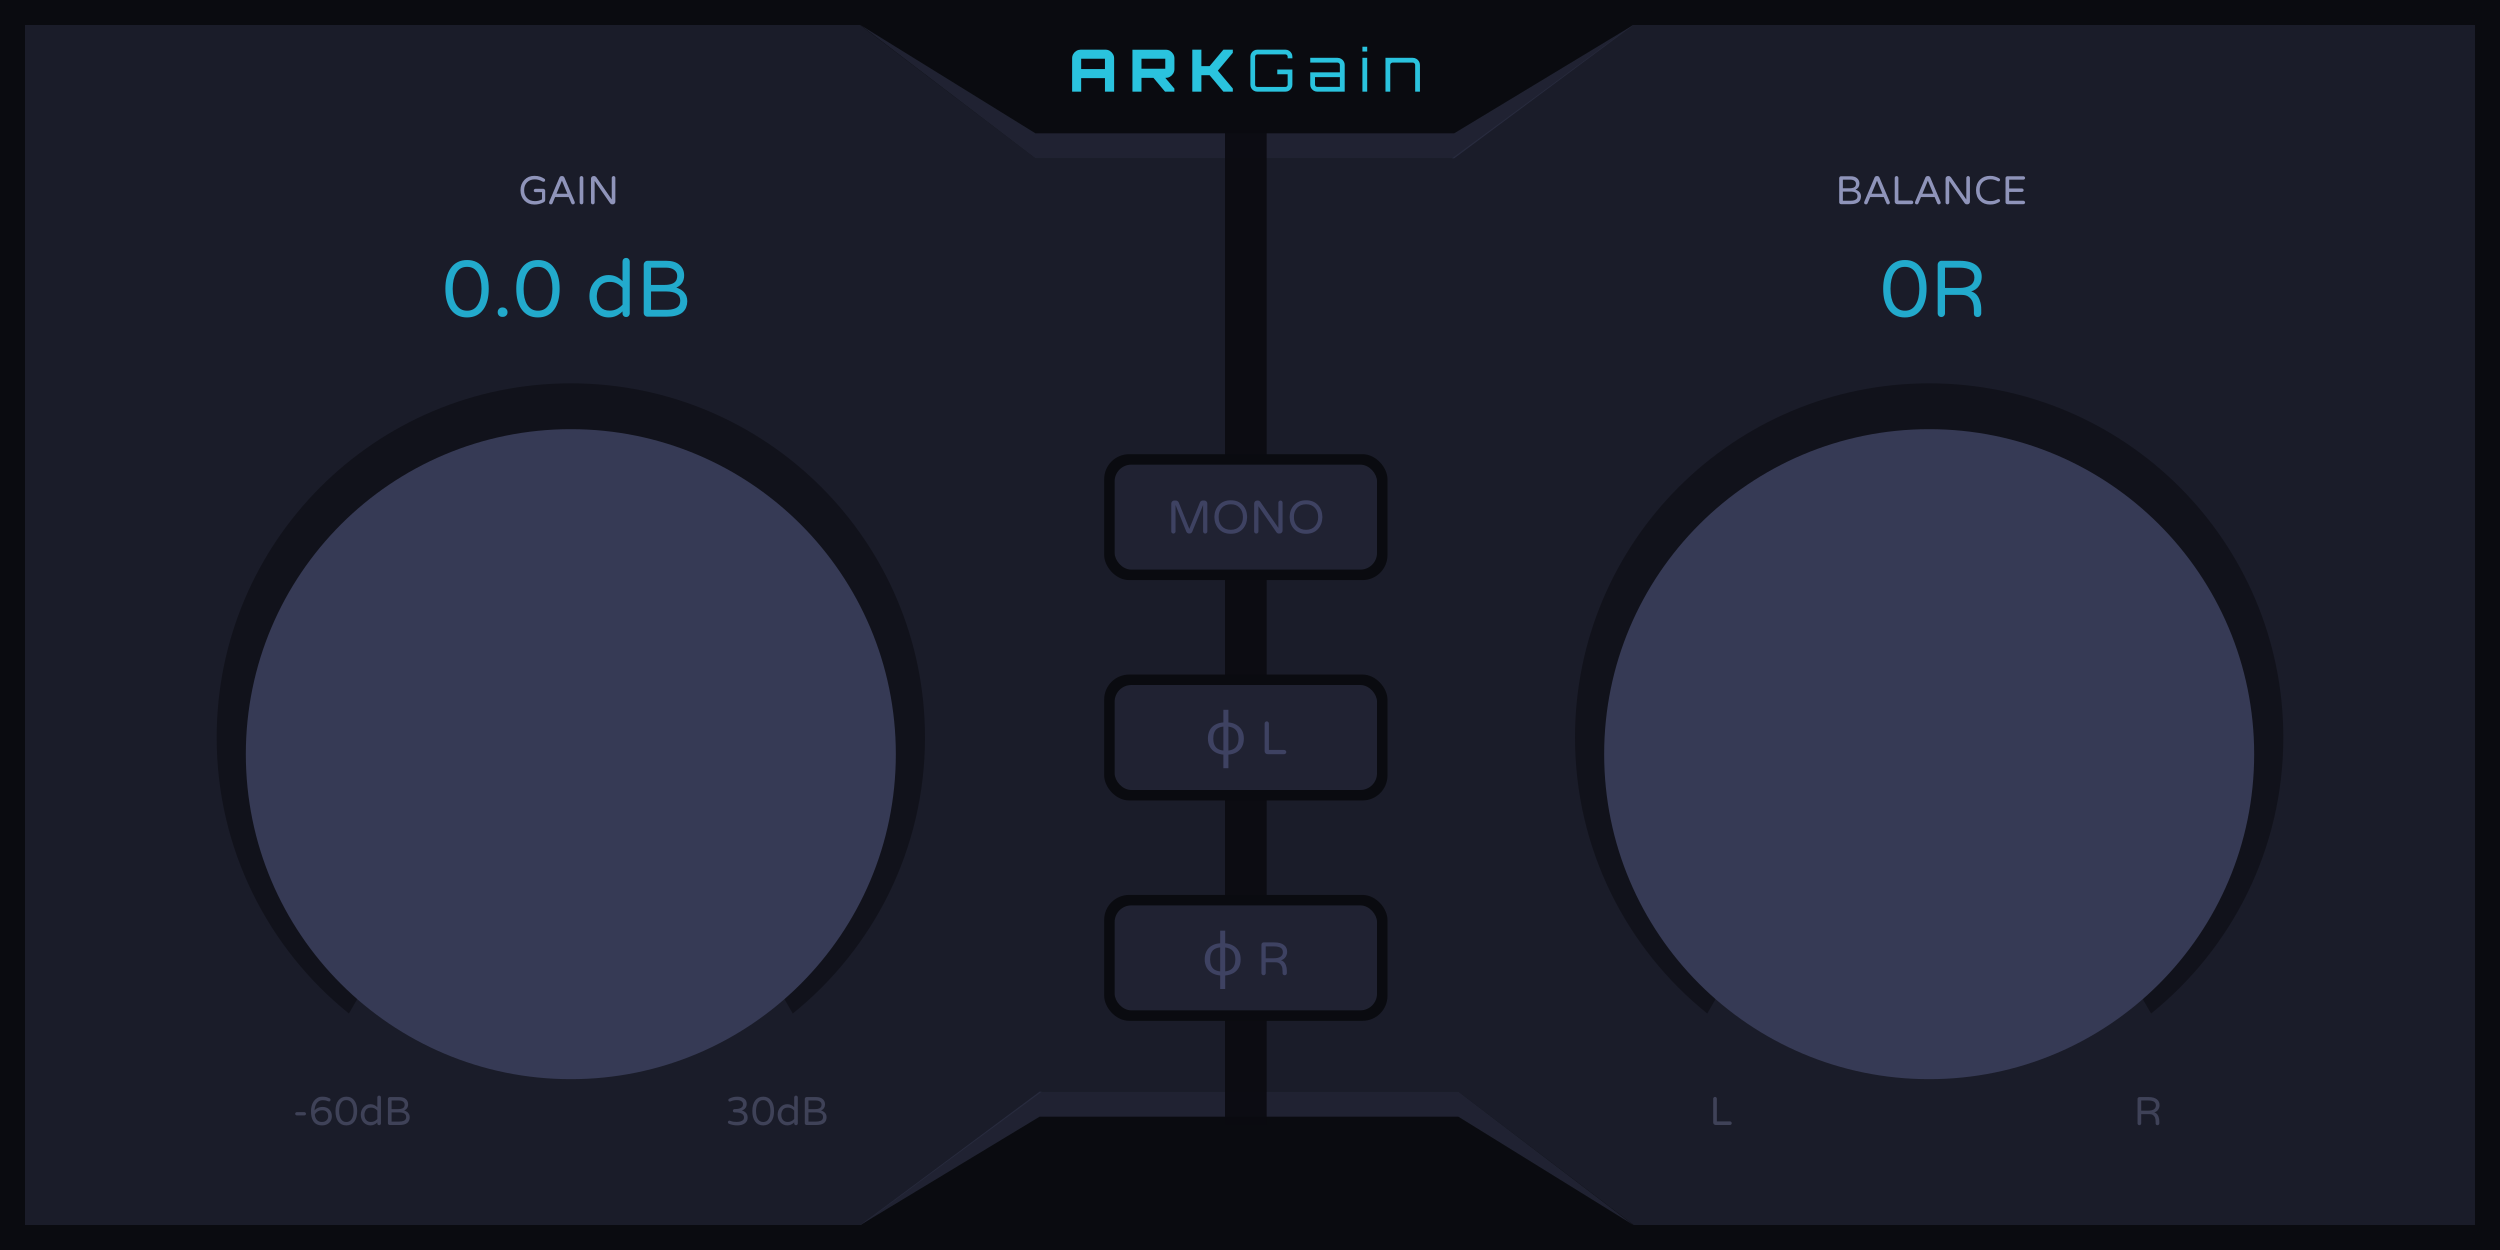 <svg width="600" height="300" viewBox="0 0 600 300" fill="none" xmlns="http://www.w3.org/2000/svg">
<g clip-path="url(#clip0_1_3)">
<rect width="600" height="300" fill="white"/>
<rect x="3" y="3" width="594" height="294" fill="#1A1C29" stroke="#0A0B10" stroke-width="6"/>
<path d="M190.26 243.249C209.615 227.669 222 203.781 222 177C222 130.056 183.944 92 137 92C90.056 92 52 130.056 52 177C52 203.781 64.385 227.669 83.74 243.249L137 151L190.26 243.249Z" fill="#11121B"/>
<g filter="url(#filter0_i_1_3)">
<circle cx="137" cy="177" r="78" fill="#363A55"/>
</g>
<path d="M516.26 243.249C535.615 227.669 548 203.781 548 177C548 130.056 509.944 92 463 92C416.056 92 378 130.056 378 177C378 203.781 390.385 227.669 409.74 243.249L463 151L516.26 243.249Z" fill="#11121B"/>
<g filter="url(#filter1_i_1_3)">
<circle cx="463" cy="177" r="78" fill="#363A55"/>
</g>
<path d="M128.396 48.273C128.998 48.273 129.561 48.133 130.084 47.852V46.117H128.49C128.381 46.117 128.287 46.078 128.209 46C128.139 45.922 128.104 45.828 128.104 45.719C128.104 45.609 128.143 45.516 128.221 45.438C128.299 45.359 128.389 45.32 128.49 45.32H130.389C130.514 45.32 130.619 45.367 130.705 45.461C130.799 45.547 130.846 45.656 130.846 45.789V47.957C130.846 48.098 130.811 48.223 130.74 48.332C130.678 48.434 130.592 48.508 130.482 48.555C129.764 48.914 129.033 49.094 128.291 49.094C127.283 49.094 126.471 48.773 125.854 48.133C125.236 47.492 124.924 46.668 124.916 45.66C124.916 44.645 125.24 43.805 125.889 43.141C126.506 42.516 127.295 42.203 128.256 42.203C128.803 42.203 129.264 42.27 129.639 42.402C130.014 42.535 130.35 42.699 130.646 42.895C130.771 42.965 130.834 43.066 130.834 43.199C130.834 43.332 130.799 43.438 130.729 43.516C130.666 43.594 130.584 43.633 130.482 43.633C130.381 43.633 130.299 43.617 130.236 43.586C129.619 43.227 128.99 43.047 128.35 43.047C127.607 43.047 126.998 43.273 126.521 43.727C126.029 44.203 125.787 44.848 125.795 45.66C125.795 46.418 126.021 47.039 126.475 47.523C126.951 48.023 127.592 48.273 128.396 48.273ZM137.912 48.426C137.943 48.504 137.959 48.586 137.959 48.672C137.959 48.75 137.92 48.832 137.842 48.918C137.771 49.004 137.65 49.047 137.479 49.047C137.314 49.047 137.193 48.957 137.115 48.777L136.494 47.289H133.225L132.615 48.777C132.537 48.957 132.412 49.047 132.24 49.047C132.076 49.047 131.955 49.004 131.877 48.918C131.807 48.832 131.771 48.75 131.771 48.672C131.771 48.586 131.787 48.504 131.818 48.426L134.256 42.648C134.365 42.383 134.553 42.25 134.818 42.25H134.912C135.17 42.25 135.357 42.383 135.475 42.648L137.912 48.426ZM136.166 46.492L134.865 43.363L133.564 46.492H136.166ZM139.553 42.25C139.67 42.25 139.771 42.293 139.857 42.379C139.951 42.465 139.998 42.57 139.998 42.695V48.613C139.998 48.73 139.955 48.832 139.869 48.918C139.783 49.004 139.678 49.047 139.553 49.047C139.436 49.047 139.334 49.004 139.248 48.918C139.162 48.832 139.119 48.73 139.119 48.613V42.695C139.119 42.578 139.162 42.477 139.248 42.391C139.334 42.297 139.436 42.25 139.553 42.25ZM147.252 42.25C147.369 42.25 147.471 42.293 147.557 42.379C147.643 42.465 147.686 42.57 147.686 42.695V48.426C147.686 48.598 147.623 48.746 147.498 48.871C147.373 48.988 147.225 49.047 147.053 49.047H146.936C146.725 49.047 146.557 48.961 146.432 48.789L142.717 43.422V48.613C142.717 48.73 142.674 48.832 142.588 48.918C142.502 49.004 142.396 49.047 142.271 49.047C142.154 49.047 142.053 49.004 141.967 48.918C141.881 48.832 141.838 48.73 141.838 48.613V42.883C141.838 42.711 141.896 42.562 142.014 42.438C142.139 42.312 142.291 42.25 142.471 42.25H142.588C142.791 42.25 142.971 42.348 143.127 42.543L146.818 47.875V42.695C146.818 42.578 146.861 42.477 146.947 42.391C147.033 42.297 147.135 42.25 147.252 42.25Z" fill="#8F94BA"/>
<path d="M73.039 266.918C73.148 266.918 73.242 266.957 73.32 267.035C73.398 267.113 73.438 267.203 73.438 267.305C73.438 267.414 73.398 267.508 73.32 267.586C73.242 267.656 73.148 267.691 73.039 267.691H71.234C71.125 267.691 71.031 267.656 70.953 267.586C70.883 267.516 70.848 267.422 70.848 267.305C70.848 267.195 70.883 267.105 70.953 267.035C71.023 266.957 71.117 266.918 71.234 266.918H73.039ZM76.754 265.734C76.957 265.688 77.207 265.664 77.504 265.664C77.801 265.664 78.082 265.719 78.348 265.828C78.613 265.93 78.84 266.078 79.027 266.273C79.441 266.695 79.648 267.242 79.648 267.914C79.648 268.531 79.438 269.047 79.016 269.461C78.578 269.883 78 270.094 77.281 270.094C76.547 270.094 75.969 269.898 75.547 269.508C75.039 269.023 74.746 268.309 74.668 267.363C74.652 267.105 74.644 266.832 74.644 266.543C74.644 266.246 74.691 265.895 74.785 265.488C74.879 265.074 75.031 264.703 75.242 264.375C75.461 264.039 75.746 263.762 76.098 263.543C76.457 263.316 76.871 263.203 77.34 263.203C77.809 263.203 78.176 263.246 78.441 263.332C78.707 263.418 78.938 263.512 79.133 263.613C79.273 263.691 79.34 263.797 79.332 263.93C79.332 264.055 79.297 264.156 79.227 264.234C79.156 264.312 79.074 264.352 78.981 264.352C78.887 264.352 78.793 264.328 78.699 264.281C78.356 264.125 77.965 264.047 77.527 264.047C77.09 264.047 76.742 264.137 76.484 264.316C76.234 264.488 76.035 264.699 75.887 264.949C75.652 265.371 75.519 265.891 75.488 266.508C75.769 266.133 76.191 265.875 76.754 265.734ZM76.519 269.133C76.731 269.227 76.969 269.273 77.234 269.273C77.5 269.273 77.723 269.238 77.902 269.168C78.09 269.098 78.246 268.996 78.371 268.863C78.637 268.598 78.769 268.266 78.769 267.867C78.777 267.461 78.66 267.125 78.418 266.859C78.184 266.594 77.824 266.461 77.34 266.461C76.84 266.461 76.426 266.586 76.098 266.836C75.863 267.008 75.676 267.234 75.535 267.516C75.644 268.344 75.973 268.883 76.519 269.133ZM83.129 263.203C83.559 263.203 83.934 263.285 84.254 263.449C84.582 263.613 84.852 263.852 85.062 264.164C85.5 264.766 85.719 265.594 85.719 266.648C85.719 267.711 85.5 268.543 85.062 269.145C84.602 269.777 83.953 270.094 83.117 270.094C82.281 270.094 81.633 269.777 81.172 269.145C80.734 268.543 80.516 267.711 80.516 266.648C80.516 265.594 80.734 264.766 81.172 264.164C81.633 263.523 82.285 263.203 83.129 263.203ZM83.129 269.285C83.691 269.285 84.117 269.047 84.406 268.57C84.703 268.102 84.852 267.461 84.852 266.648C84.852 265.836 84.703 265.195 84.406 264.727C84.109 264.25 83.676 264.016 83.106 264.023C82.543 264.023 82.117 264.262 81.828 264.738C81.539 265.207 81.394 265.844 81.394 266.648C81.394 267.469 81.539 268.109 81.828 268.57C82.133 269.047 82.566 269.285 83.129 269.285ZM90.559 269.367C90.082 269.852 89.535 270.094 88.918 270.094C88.309 270.094 87.777 269.879 87.324 269.449C86.84 268.965 86.594 268.332 86.586 267.551C86.586 266.785 86.832 266.156 87.324 265.664C87.769 265.219 88.301 265 88.918 265.008C89.535 265.008 90.082 265.25 90.559 265.734V263.379C90.559 263.254 90.598 263.152 90.676 263.074C90.762 262.988 90.867 262.945 90.992 262.945C91.117 262.945 91.219 262.988 91.297 263.074C91.383 263.152 91.426 263.254 91.426 263.379V269.613C91.426 269.73 91.383 269.832 91.297 269.918C91.219 270.004 91.117 270.047 90.992 270.047C90.867 270.047 90.762 270.004 90.676 269.918C90.598 269.832 90.559 269.73 90.559 269.613V269.367ZM90.559 266.543C90.121 266.059 89.613 265.82 89.035 265.828C88.301 265.828 87.82 266.152 87.594 266.801C87.516 267.02 87.473 267.27 87.465 267.551C87.465 268.098 87.613 268.531 87.91 268.852C88.184 269.141 88.559 269.281 89.035 269.273C89.613 269.273 90.121 269.035 90.559 268.559V266.543ZM97.953 265.043C97.953 265.738 97.641 266.227 97.016 266.508C97.625 266.711 98.027 267.051 98.223 267.527C98.293 267.707 98.328 267.922 98.328 268.172C98.328 268.414 98.281 268.652 98.188 268.887C98.102 269.113 97.961 269.312 97.766 269.484C97.352 269.828 96.715 270 95.856 270H93.535C93.418 270 93.316 269.957 93.231 269.871C93.144 269.785 93.102 269.684 93.102 269.566V263.742C93.102 263.625 93.144 263.523 93.231 263.438C93.316 263.344 93.418 263.297 93.535 263.297H95.809C96.512 263.297 97.043 263.461 97.402 263.789C97.769 264.109 97.953 264.527 97.953 265.043ZM97.121 265.102C97.121 264.805 97 264.566 96.758 264.387C96.523 264.207 96.184 264.117 95.738 264.117H93.981V266.191H95.574C96.402 266.191 96.894 265.973 97.051 265.535C97.098 265.402 97.121 265.258 97.121 265.102ZM95.773 269.18C96.68 269.18 97.223 268.961 97.402 268.523C97.457 268.383 97.484 268.234 97.484 268.078C97.484 267.695 97.34 267.418 97.051 267.246C96.762 267.066 96.34 266.977 95.785 266.977H93.981V269.18H95.773Z" fill="#3F4258"/>
<path d="M179.205 264.926C179.205 265.699 178.818 266.234 178.045 266.531C178.654 266.68 179.072 267 179.299 267.492C179.393 267.695 179.439 267.949 179.439 268.254C179.439 268.559 179.373 268.824 179.24 269.051C179.115 269.277 178.939 269.469 178.713 269.625C178.26 269.938 177.674 270.094 176.955 270.094C176.252 270.094 175.584 269.965 174.951 269.707C174.779 269.629 174.693 269.508 174.693 269.344C174.693 269.242 174.729 269.152 174.799 269.074C174.869 268.988 174.947 268.945 175.033 268.945C175.127 268.945 175.236 268.973 175.361 269.027C175.752 269.191 176.229 269.27 176.791 269.262C177.588 269.262 178.131 269.078 178.42 268.711C178.521 268.57 178.568 268.398 178.561 268.195C178.561 267.391 177.857 266.984 176.451 266.977H176.287C176.178 266.977 176.084 266.938 176.006 266.859C175.928 266.781 175.889 266.688 175.889 266.578C175.889 266.469 175.928 266.375 176.006 266.297C176.084 266.219 176.178 266.18 176.287 266.18H176.357C177.678 266.18 178.334 265.793 178.326 265.02C178.326 264.723 178.201 264.484 177.951 264.305C177.709 264.117 177.33 264.023 176.814 264.023C176.291 264.023 175.795 264.129 175.326 264.34C175.279 264.363 175.213 264.375 175.127 264.375C175.041 264.375 174.963 264.344 174.893 264.281C174.83 264.211 174.799 264.113 174.799 263.988C174.799 263.855 174.861 263.758 174.986 263.695C175.588 263.367 176.24 263.203 176.943 263.203C177.646 263.203 178.197 263.355 178.596 263.66C179.002 263.957 179.205 264.379 179.205 264.926ZM183.178 263.203C183.607 263.203 183.982 263.285 184.303 263.449C184.631 263.613 184.9 263.852 185.111 264.164C185.549 264.766 185.768 265.594 185.768 266.648C185.768 267.711 185.549 268.543 185.111 269.145C184.65 269.777 184.002 270.094 183.166 270.094C182.33 270.094 181.682 269.777 181.221 269.145C180.783 268.543 180.564 267.711 180.564 266.648C180.564 265.594 180.783 264.766 181.221 264.164C181.682 263.523 182.334 263.203 183.178 263.203ZM183.178 269.285C183.74 269.285 184.166 269.047 184.455 268.57C184.752 268.102 184.9 267.461 184.9 266.648C184.9 265.836 184.752 265.195 184.455 264.727C184.158 264.25 183.725 264.016 183.154 264.023C182.592 264.023 182.166 264.262 181.877 264.738C181.588 265.207 181.443 265.844 181.443 266.648C181.443 267.469 181.588 268.109 181.877 268.57C182.182 269.047 182.615 269.285 183.178 269.285ZM190.607 269.367C190.131 269.852 189.584 270.094 188.967 270.094C188.357 270.094 187.826 269.879 187.373 269.449C186.889 268.965 186.643 268.332 186.635 267.551C186.635 266.785 186.881 266.156 187.373 265.664C187.818 265.219 188.35 265 188.967 265.008C189.584 265.008 190.131 265.25 190.607 265.734V263.379C190.607 263.254 190.646 263.152 190.725 263.074C190.811 262.988 190.916 262.945 191.041 262.945C191.166 262.945 191.268 262.988 191.346 263.074C191.432 263.152 191.475 263.254 191.475 263.379V269.613C191.475 269.73 191.432 269.832 191.346 269.918C191.268 270.004 191.166 270.047 191.041 270.047C190.916 270.047 190.811 270.004 190.725 269.918C190.646 269.832 190.607 269.73 190.607 269.613V269.367ZM190.607 266.543C190.17 266.059 189.662 265.82 189.084 265.828C188.35 265.828 187.869 266.152 187.643 266.801C187.564 267.02 187.521 267.27 187.514 267.551C187.514 268.098 187.662 268.531 187.959 268.852C188.232 269.141 188.607 269.281 189.084 269.273C189.662 269.273 190.17 269.035 190.607 268.559V266.543ZM198.002 265.043C198.002 265.738 197.689 266.227 197.064 266.508C197.674 266.711 198.076 267.051 198.271 267.527C198.342 267.707 198.377 267.922 198.377 268.172C198.377 268.414 198.33 268.652 198.236 268.887C198.15 269.113 198.01 269.312 197.814 269.484C197.4 269.828 196.764 270 195.904 270H193.584C193.467 270 193.365 269.957 193.279 269.871C193.193 269.785 193.15 269.684 193.15 269.566V263.742C193.15 263.625 193.193 263.523 193.279 263.438C193.365 263.344 193.467 263.297 193.584 263.297H195.857C196.561 263.297 197.092 263.461 197.451 263.789C197.818 264.109 198.002 264.527 198.002 265.043ZM197.17 265.102C197.17 264.805 197.049 264.566 196.807 264.387C196.572 264.207 196.232 264.117 195.787 264.117H194.029V266.191H195.623C196.451 266.191 196.943 265.973 197.1 265.535C197.146 265.402 197.17 265.258 197.17 265.102ZM195.822 269.18C196.729 269.18 197.271 268.961 197.451 268.523C197.506 268.383 197.533 268.234 197.533 268.078C197.533 267.695 197.389 267.418 197.1 267.246C196.811 267.066 196.389 266.977 195.834 266.977H194.029V269.18H195.822Z" fill="#3F4258"/>
<path d="M415.186 269.133C415.311 269.133 415.412 269.176 415.49 269.262C415.576 269.34 415.619 269.441 415.619 269.566C415.619 269.684 415.576 269.785 415.49 269.871C415.412 269.957 415.311 270 415.186 270H411.775C411.604 270 411.459 269.941 411.342 269.824C411.225 269.707 411.166 269.562 411.166 269.391V263.695C411.166 263.578 411.209 263.477 411.295 263.391C411.381 263.297 411.482 263.25 411.6 263.25C411.717 263.25 411.818 263.293 411.904 263.379C411.998 263.465 412.045 263.57 412.045 263.695V269.133H415.186Z" fill="#3F4258"/>
<path d="M518.236 269.613C518.236 269.73 518.193 269.832 518.107 269.918C518.029 270.004 517.924 270.047 517.791 270.047C517.666 270.047 517.561 270.008 517.475 269.93C517.396 269.852 517.357 269.746 517.357 269.613V269.32C517.357 268.805 517.299 268.426 517.182 268.184C517.072 267.941 516.916 267.75 516.713 267.609C516.518 267.461 516.236 267.387 515.869 267.387H513.889V269.613C513.889 269.73 513.846 269.832 513.76 269.918C513.674 270.004 513.568 270.047 513.443 270.047C513.326 270.047 513.225 270.004 513.139 269.918C513.053 269.832 513.01 269.73 513.01 269.613V263.742C513.01 263.625 513.053 263.523 513.139 263.438C513.225 263.344 513.326 263.297 513.443 263.297H515.682C516.557 263.297 517.221 263.484 517.674 263.859C518.096 264.211 518.303 264.672 518.295 265.242C518.295 265.609 518.189 265.957 517.979 266.285C517.775 266.605 517.459 266.836 517.029 266.977C517.49 267.094 517.826 267.43 518.037 267.984C518.178 268.344 518.244 268.742 518.236 269.18V269.613ZM515.623 266.555C516.162 266.555 516.596 266.453 516.924 266.25C517.252 266.039 517.416 265.727 517.416 265.312C517.416 264.93 517.287 264.641 517.029 264.445C516.725 264.227 516.24 264.117 515.576 264.117H513.889V266.555H515.623Z" fill="#3F4258"/>
<path d="M112.117 62.406C112.977 62.406 113.727 62.57 114.367 62.898C115.023 63.227 115.562 63.703 115.984 64.328C116.859 65.531 117.297 67.188 117.297 69.297C117.297 71.422 116.859 73.086 115.984 74.289C115.062 75.555 113.766 76.188 112.094 76.188C110.422 76.188 109.125 75.555 108.203 74.289C107.328 73.086 106.891 71.422 106.891 69.297C106.891 67.188 107.328 65.531 108.203 64.328C109.125 63.047 110.43 62.406 112.117 62.406ZM112.117 74.57C113.242 74.57 114.094 74.094 114.672 73.141C115.266 72.203 115.562 70.922 115.562 69.297C115.562 67.672 115.266 66.391 114.672 65.453C114.078 64.5 113.211 64.031 112.07 64.047C110.945 64.047 110.094 64.523 109.516 65.477C108.938 66.414 108.648 67.688 108.648 69.297C108.648 70.938 108.938 72.219 109.516 73.141C110.125 74.094 110.992 74.57 112.117 74.57ZM120.695 73.797C121.008 73.797 121.266 73.906 121.469 74.125C121.688 74.328 121.797 74.578 121.797 74.875V74.992C121.797 75.289 121.688 75.539 121.469 75.742C121.266 75.945 121.008 76.047 120.695 76.047H120.508C120.211 76.047 119.961 75.945 119.758 75.742C119.555 75.523 119.453 75.273 119.453 74.992V74.875C119.453 74.578 119.555 74.328 119.758 74.125C119.961 73.906 120.211 73.797 120.508 73.797H120.695ZM129.133 62.406C129.992 62.406 130.742 62.57 131.383 62.898C132.039 63.227 132.578 63.703 133 64.328C133.875 65.531 134.312 67.188 134.312 69.297C134.312 71.422 133.875 73.086 133 74.289C132.078 75.555 130.781 76.188 129.109 76.188C127.438 76.188 126.141 75.555 125.219 74.289C124.344 73.086 123.906 71.422 123.906 69.297C123.906 67.188 124.344 65.531 125.219 64.328C126.141 63.047 127.445 62.406 129.133 62.406ZM129.133 74.57C130.258 74.57 131.109 74.094 131.688 73.141C132.281 72.203 132.578 70.922 132.578 69.297C132.578 67.672 132.281 66.391 131.688 65.453C131.094 64.5 130.227 64.031 129.086 64.047C127.961 64.047 127.109 64.523 126.531 65.477C125.953 66.414 125.664 67.688 125.664 69.297C125.664 70.938 125.953 72.219 126.531 73.141C127.141 74.094 128.008 74.57 129.133 74.57ZM149.406 74.734C148.453 75.703 147.359 76.188 146.125 76.188C144.906 76.188 143.844 75.758 142.938 74.898C141.969 73.93 141.477 72.664 141.461 71.102C141.461 69.57 141.953 68.312 142.938 67.328C143.828 66.438 144.891 66 146.125 66.016C147.359 66.016 148.453 66.5 149.406 67.469V62.758C149.406 62.508 149.484 62.305 149.641 62.148C149.812 61.977 150.023 61.891 150.273 61.891C150.523 61.891 150.727 61.977 150.883 62.148C151.055 62.305 151.141 62.508 151.141 62.758V75.227C151.141 75.461 151.055 75.664 150.883 75.836C150.727 76.008 150.523 76.094 150.273 76.094C150.023 76.094 149.812 76.008 149.641 75.836C149.484 75.664 149.406 75.461 149.406 75.227V74.734ZM149.406 69.086C148.531 68.117 147.516 67.641 146.359 67.656C144.891 67.656 143.93 68.305 143.477 69.602C143.32 70.039 143.234 70.539 143.219 71.102C143.219 72.195 143.516 73.062 144.109 73.703C144.656 74.281 145.406 74.562 146.359 74.547C147.516 74.547 148.531 74.07 149.406 73.117V69.086ZM164.195 66.086C164.195 67.477 163.57 68.453 162.32 69.016C163.539 69.422 164.344 70.102 164.734 71.055C164.875 71.414 164.945 71.844 164.945 72.344C164.945 72.828 164.852 73.305 164.664 73.773C164.492 74.227 164.211 74.625 163.82 74.969C162.992 75.656 161.719 76 160 76H155.359C155.125 76 154.922 75.914 154.75 75.742C154.578 75.57 154.492 75.367 154.492 75.133V63.484C154.492 63.25 154.578 63.047 154.75 62.875C154.922 62.688 155.125 62.594 155.359 62.594H159.906C161.312 62.594 162.375 62.922 163.094 63.578C163.828 64.219 164.195 65.055 164.195 66.086ZM162.531 66.203C162.531 65.609 162.289 65.133 161.805 64.773C161.336 64.414 160.656 64.234 159.766 64.234H156.25V68.383H159.438C161.094 68.383 162.078 67.945 162.391 67.07C162.484 66.805 162.531 66.516 162.531 66.203ZM159.836 74.359C161.648 74.359 162.734 73.922 163.094 73.047C163.203 72.766 163.258 72.469 163.258 72.156C163.258 71.391 162.969 70.836 162.391 70.492C161.812 70.133 160.969 69.953 159.859 69.953H156.25V74.359H159.836Z" fill="#22AACC"/>
<path d="M457.191 62.406C458.051 62.406 458.801 62.57 459.441 62.898C460.098 63.227 460.637 63.703 461.059 64.328C461.934 65.531 462.371 67.188 462.371 69.297C462.371 71.422 461.934 73.086 461.059 74.289C460.137 75.555 458.84 76.188 457.168 76.188C455.496 76.188 454.199 75.555 453.277 74.289C452.402 73.086 451.965 71.422 451.965 69.297C451.965 67.188 452.402 65.531 453.277 64.328C454.199 63.047 455.504 62.406 457.191 62.406ZM457.191 74.57C458.316 74.57 459.168 74.094 459.746 73.141C460.34 72.203 460.637 70.922 460.637 69.297C460.637 67.672 460.34 66.391 459.746 65.453C459.152 64.5 458.285 64.031 457.145 64.047C456.02 64.047 455.168 64.523 454.59 65.477C454.012 66.414 453.723 67.688 453.723 69.297C453.723 70.938 454.012 72.219 454.59 73.141C455.199 74.094 456.066 74.57 457.191 74.57ZM475.496 75.227C475.496 75.461 475.41 75.664 475.238 75.836C475.082 76.008 474.871 76.094 474.605 76.094C474.355 76.094 474.145 76.016 473.973 75.859C473.816 75.703 473.738 75.492 473.738 75.227V74.641C473.738 73.609 473.621 72.852 473.387 72.367C473.168 71.883 472.855 71.5 472.449 71.219C472.059 70.922 471.496 70.773 470.762 70.773H466.801V75.227C466.801 75.461 466.715 75.664 466.543 75.836C466.371 76.008 466.16 76.094 465.91 76.094C465.676 76.094 465.473 76.008 465.301 75.836C465.129 75.664 465.043 75.461 465.043 75.227V63.484C465.043 63.25 465.129 63.047 465.301 62.875C465.473 62.688 465.676 62.594 465.91 62.594H470.387C472.137 62.594 473.465 62.969 474.371 63.719C475.215 64.422 475.629 65.344 475.613 66.484C475.613 67.219 475.402 67.914 474.98 68.57C474.574 69.211 473.941 69.672 473.082 69.953C474.004 70.188 474.676 70.859 475.098 71.969C475.379 72.688 475.512 73.484 475.496 74.359V75.227ZM470.27 69.109C471.348 69.109 472.215 68.906 472.871 68.5C473.527 68.078 473.855 67.453 473.855 66.625C473.855 65.859 473.598 65.281 473.082 64.891C472.473 64.453 471.504 64.234 470.176 64.234H466.801V69.109H470.27Z" fill="#22AACC"/>
<path d="M446.262 44.043C446.262 44.738 445.949 45.227 445.324 45.508C445.934 45.711 446.336 46.051 446.531 46.527C446.602 46.707 446.637 46.922 446.637 47.172C446.637 47.414 446.59 47.652 446.496 47.887C446.41 48.113 446.27 48.312 446.074 48.484C445.66 48.828 445.023 49 444.164 49H441.844C441.727 49 441.625 48.957 441.539 48.871C441.453 48.785 441.41 48.684 441.41 48.566V42.742C441.41 42.625 441.453 42.523 441.539 42.438C441.625 42.344 441.727 42.297 441.844 42.297H444.117C444.82 42.297 445.352 42.461 445.711 42.789C446.078 43.109 446.262 43.527 446.262 44.043ZM445.43 44.102C445.43 43.805 445.309 43.566 445.066 43.387C444.832 43.207 444.492 43.117 444.047 43.117H442.289V45.191H443.883C444.711 45.191 445.203 44.973 445.359 44.535C445.406 44.402 445.43 44.258 445.43 44.102ZM444.082 48.18C444.988 48.18 445.531 47.961 445.711 47.523C445.766 47.383 445.793 47.234 445.793 47.078C445.793 46.695 445.648 46.418 445.359 46.246C445.07 46.066 444.648 45.977 444.094 45.977H442.289V48.18H444.082ZM453.527 48.426C453.559 48.504 453.574 48.586 453.574 48.672C453.574 48.75 453.535 48.832 453.457 48.918C453.387 49.004 453.266 49.047 453.094 49.047C452.93 49.047 452.809 48.957 452.73 48.777L452.109 47.289H448.84L448.23 48.777C448.152 48.957 448.027 49.047 447.855 49.047C447.691 49.047 447.57 49.004 447.492 48.918C447.422 48.832 447.387 48.75 447.387 48.672C447.387 48.586 447.402 48.504 447.434 48.426L449.871 42.648C449.98 42.383 450.168 42.25 450.434 42.25H450.527C450.785 42.25 450.973 42.383 451.09 42.648L453.527 48.426ZM451.781 46.492L450.48 43.363L449.18 46.492H451.781ZM458.754 48.133C458.879 48.133 458.98 48.176 459.059 48.262C459.145 48.34 459.188 48.441 459.188 48.566C459.188 48.684 459.145 48.785 459.059 48.871C458.98 48.957 458.879 49 458.754 49H455.344C455.172 49 455.027 48.941 454.91 48.824C454.793 48.707 454.734 48.562 454.734 48.391V42.695C454.734 42.578 454.777 42.477 454.863 42.391C454.949 42.297 455.051 42.25 455.168 42.25C455.285 42.25 455.387 42.293 455.473 42.379C455.566 42.465 455.613 42.57 455.613 42.695V48.133H458.754ZM465.727 48.426C465.758 48.504 465.773 48.586 465.773 48.672C465.773 48.75 465.734 48.832 465.656 48.918C465.586 49.004 465.465 49.047 465.293 49.047C465.129 49.047 465.008 48.957 464.93 48.777L464.309 47.289H461.039L460.43 48.777C460.352 48.957 460.227 49.047 460.055 49.047C459.891 49.047 459.77 49.004 459.691 48.918C459.621 48.832 459.586 48.75 459.586 48.672C459.586 48.586 459.602 48.504 459.633 48.426L462.07 42.648C462.18 42.383 462.367 42.25 462.633 42.25H462.727C462.984 42.25 463.172 42.383 463.289 42.648L465.727 48.426ZM463.98 46.492L462.68 43.363L461.379 46.492H463.98ZM472.348 42.25C472.465 42.25 472.566 42.293 472.652 42.379C472.738 42.465 472.781 42.57 472.781 42.695V48.426C472.781 48.598 472.719 48.746 472.594 48.871C472.469 48.988 472.32 49.047 472.148 49.047H472.031C471.82 49.047 471.652 48.961 471.527 48.789L467.812 43.422V48.613C467.812 48.73 467.77 48.832 467.684 48.918C467.598 49.004 467.492 49.047 467.367 49.047C467.25 49.047 467.148 49.004 467.062 48.918C466.977 48.832 466.934 48.73 466.934 48.613V42.883C466.934 42.711 466.992 42.562 467.109 42.438C467.234 42.312 467.387 42.25 467.566 42.25H467.684C467.887 42.25 468.066 42.348 468.223 42.543L471.914 47.875V42.695C471.914 42.578 471.957 42.477 472.043 42.391C472.129 42.297 472.23 42.25 472.348 42.25ZM479.449 47.805C479.496 47.781 479.566 47.77 479.66 47.77C479.754 47.77 479.836 47.809 479.906 47.887C479.977 47.957 480.012 48.039 480.012 48.133C480.012 48.305 479.938 48.43 479.789 48.508C479.492 48.68 479.172 48.82 478.828 48.93C478.492 49.039 478.082 49.094 477.598 49.094C477.121 49.094 476.676 49.016 476.262 48.859C475.855 48.703 475.504 48.477 475.207 48.18C474.566 47.555 474.246 46.711 474.246 45.648C474.246 44.594 474.566 43.75 475.207 43.117C475.824 42.508 476.625 42.203 477.609 42.203C478.086 42.203 478.492 42.262 478.828 42.379C479.172 42.496 479.434 42.605 479.613 42.707C479.793 42.801 479.902 42.879 479.941 42.941C479.988 42.996 480.012 43.07 480.012 43.164C480.012 43.258 479.977 43.344 479.906 43.422C479.836 43.492 479.754 43.527 479.66 43.527C479.574 43.527 479.504 43.516 479.449 43.492C479.191 43.352 478.926 43.242 478.652 43.164C478.387 43.078 478.055 43.035 477.656 43.035C477.258 43.035 476.895 43.105 476.566 43.246C476.246 43.379 475.977 43.562 475.758 43.797C475.328 44.266 475.117 44.883 475.125 45.648C475.125 46.414 475.336 47.031 475.758 47.5C476.227 48.008 476.871 48.262 477.691 48.262C478.066 48.262 478.387 48.223 478.652 48.145C478.926 48.059 479.191 47.945 479.449 47.805ZM485.613 48.18C485.723 48.18 485.816 48.223 485.895 48.309C485.98 48.387 486.023 48.484 486.023 48.602C486.023 48.711 485.98 48.805 485.895 48.883C485.816 48.961 485.723 49 485.613 49H481.758C481.641 49 481.539 48.957 481.453 48.871C481.367 48.785 481.324 48.684 481.324 48.566V42.742C481.324 42.625 481.367 42.523 481.453 42.438C481.539 42.344 481.641 42.297 481.758 42.297H485.613C485.723 42.297 485.816 42.34 485.895 42.426C485.98 42.504 486.023 42.598 486.023 42.707C486.023 42.816 485.98 42.914 485.895 43C485.816 43.078 485.723 43.117 485.613 43.117H482.203V45.238H485.262C485.371 45.238 485.465 45.277 485.543 45.355C485.629 45.434 485.672 45.531 485.672 45.648C485.672 45.758 485.633 45.855 485.555 45.941C485.477 46.02 485.379 46.059 485.262 46.059H482.203V48.18H485.613Z" fill="#8F94BA"/>
<path d="M250 262H350L400 300H198.5L250 262Z" fill="#0A0B10"/>
<path d="M348.5 38L248.5 38L198.5 9.98629e-06L400 -7.62939e-06L348.5 38Z" fill="#0A0B10"/>
<path d="M249.5 262L206.5 294L249.5 268H350L392 294L350 262H249.5Z" fill="#363A55" fill-opacity="0.5"/>
<path d="M349 38L392 6L349 32L248.5 32L206.5 6L248.5 38L349 38Z" fill="#363A55" fill-opacity="0.5"/>
<path d="M257.308 22V13.992C257.308 13.609 257.401 13.264 257.588 12.956C257.774 12.639 258.026 12.387 258.344 12.2C258.661 12.013 259.006 11.92 259.38 11.92H265.302C265.684 11.92 266.03 12.013 266.338 12.2C266.655 12.387 266.907 12.639 267.094 12.956C267.29 13.264 267.388 13.609 267.388 13.992V22H265.19V18.752H259.478V22H257.308ZM259.478 16.568H265.19V14.104H259.478V16.568ZM279.609 22L276.683 18.514H279.525L281.849 21.258V22H279.609ZM271.783 22V11.934H279.777C280.159 11.934 280.505 12.027 280.813 12.214C281.13 12.401 281.382 12.653 281.569 12.97C281.765 13.287 281.863 13.633 281.863 14.006V16.61C281.863 16.983 281.765 17.329 281.569 17.646C281.382 17.963 281.13 18.215 280.813 18.402C280.505 18.589 280.159 18.682 279.777 18.682L273.953 18.696V22H271.783ZM273.953 16.498H279.665V14.104H273.953V16.498ZM286.149 22V11.92H288.333V15.868H290.307L293.611 11.92H295.879V12.676L292.281 16.96L295.879 21.244V22H293.611L290.307 18.052H288.333V22H286.149ZM301.772 22C301.464 22 301.179 21.925 300.918 21.776C300.666 21.627 300.465 21.426 300.316 21.174C300.166 20.913 300.092 20.628 300.092 20.32V13.6C300.092 13.292 300.166 13.012 300.316 12.76C300.465 12.499 300.666 12.293 300.918 12.144C301.179 11.995 301.464 11.92 301.772 11.92H308.492C308.8 11.92 309.08 11.995 309.332 12.144C309.593 12.293 309.798 12.499 309.948 12.76C310.097 13.012 310.172 13.292 310.172 13.6V14.006H309.038V13.6C309.038 13.451 308.982 13.325 308.87 13.222C308.767 13.11 308.641 13.054 308.492 13.054H301.772C301.622 13.054 301.492 13.11 301.38 13.222C301.277 13.325 301.226 13.451 301.226 13.6V20.32C301.226 20.469 301.277 20.6 301.38 20.712C301.492 20.815 301.622 20.866 301.772 20.866H308.492C308.641 20.866 308.767 20.815 308.87 20.712C308.982 20.6 309.038 20.469 309.038 20.32V17.828H306.546V16.68H310.172V20.32C310.172 20.628 310.097 20.913 309.948 21.174C309.798 21.426 309.593 21.627 309.332 21.776C309.08 21.925 308.8 22 308.492 22H301.772ZM316.151 22C315.843 22 315.558 21.925 315.297 21.776C315.045 21.617 314.839 21.412 314.681 21.16C314.531 20.899 314.457 20.614 314.457 20.306V17.366H321.569V15.574C321.569 15.425 321.513 15.299 321.401 15.196C321.298 15.084 321.172 15.028 321.023 15.028H314.457V13.88H321.023C321.34 13.88 321.625 13.959 321.877 14.118C322.138 14.267 322.343 14.473 322.493 14.734C322.651 14.986 322.731 15.266 322.731 15.574V22H316.151ZM316.151 20.852H321.569V18.514H315.605V20.306C315.605 20.455 315.656 20.586 315.759 20.698C315.871 20.801 316.001 20.852 316.151 20.852ZM326.977 22V13.88H328.125V22H326.977ZM326.977 12.368V11.22H328.125V12.368H326.977ZM332.512 22V13.88H339.092C339.4 13.88 339.68 13.959 339.932 14.118C340.194 14.267 340.399 14.473 340.548 14.734C340.707 14.986 340.786 15.266 340.786 15.574V22H339.638V15.574C339.638 15.425 339.582 15.299 339.47 15.196C339.368 15.084 339.242 15.028 339.092 15.028H334.22C334.071 15.028 333.94 15.084 333.828 15.196C333.716 15.299 333.66 15.425 333.66 15.574V22H332.512Z" fill="#2AC3DE"/>
<rect opacity="0.9" x="294" y="31" width="10" height="239" fill="#0A0B10"/>
<rect x="265" y="109" width="68" height="30.222" rx="6" fill="#0A0B10"/>
<rect x="267.519" y="111.519" width="62.963" height="25.185" rx="4" fill="#363A55" fill-opacity="0.5"/>
<path d="M289.02 120.125C289.229 120.125 289.402 120.198 289.539 120.344C289.685 120.49 289.758 120.663 289.758 120.863V127.549C289.758 127.686 289.708 127.804 289.607 127.904C289.507 128.005 289.389 128.055 289.252 128.055C289.115 128.055 288.997 128.005 288.896 127.904C288.796 127.804 288.746 127.686 288.746 127.549V121.191L286.148 127.59C286.094 127.727 286.003 127.84 285.875 127.932C285.747 128.014 285.602 128.055 285.438 128.055C285.273 128.055 285.128 128.014 285 127.932C284.872 127.85 284.777 127.736 284.713 127.59L282.129 121.191V127.549C282.129 127.686 282.079 127.804 281.979 127.904C281.878 128.005 281.755 128.055 281.609 128.055C281.473 128.055 281.354 128.005 281.254 127.904C281.154 127.804 281.104 127.686 281.104 127.549V120.863C281.104 120.663 281.172 120.49 281.309 120.344C281.454 120.198 281.632 120.125 281.842 120.125H282.211C282.357 120.125 282.489 120.171 282.607 120.262C282.735 120.353 282.831 120.462 282.895 120.59L285.438 126.934L287.98 120.59C288.035 120.462 288.122 120.353 288.24 120.262C288.368 120.171 288.509 120.125 288.664 120.125H289.02ZM292.547 121.191C293.258 120.444 294.206 120.07 295.391 120.07C296.576 120.07 297.523 120.444 298.234 121.191C298.927 121.93 299.287 122.896 299.314 124.09C299.287 125.275 298.927 126.241 298.234 126.988C297.523 127.736 296.576 128.109 295.391 128.109C294.206 128.109 293.258 127.736 292.547 126.988C291.836 126.241 291.471 125.275 291.453 124.09C291.471 122.905 291.836 121.939 292.547 121.191ZM295.391 127.152C296.302 127.152 297.018 126.861 297.537 126.277C298.048 125.712 298.303 124.983 298.303 124.09C298.303 123.197 298.048 122.467 297.537 121.902C297.008 121.31 296.293 121.018 295.391 121.027C294.479 121.027 293.759 121.319 293.23 121.902C292.72 122.467 292.469 123.197 292.479 124.09C292.479 124.983 292.729 125.712 293.23 126.277C293.759 126.861 294.479 127.152 295.391 127.152ZM307.312 120.125C307.449 120.125 307.568 120.175 307.668 120.275C307.768 120.376 307.818 120.499 307.818 120.645V127.33C307.818 127.531 307.745 127.704 307.6 127.85C307.454 127.986 307.281 128.055 307.08 128.055H306.943C306.697 128.055 306.501 127.954 306.355 127.754L302.021 121.492V127.549C302.021 127.686 301.971 127.804 301.871 127.904C301.771 128.005 301.648 128.055 301.502 128.055C301.365 128.055 301.247 128.005 301.146 127.904C301.046 127.804 300.996 127.686 300.996 127.549V120.863C300.996 120.663 301.064 120.49 301.201 120.344C301.347 120.198 301.525 120.125 301.734 120.125H301.871C302.108 120.125 302.318 120.239 302.5 120.467L306.807 126.688V120.645C306.807 120.508 306.857 120.389 306.957 120.289C307.057 120.18 307.176 120.125 307.312 120.125ZM310.607 121.191C311.318 120.444 312.266 120.07 313.451 120.07C314.636 120.07 315.584 120.444 316.295 121.191C316.988 121.93 317.348 122.896 317.375 124.09C317.348 125.275 316.988 126.241 316.295 126.988C315.584 127.736 314.636 128.109 313.451 128.109C312.266 128.109 311.318 127.736 310.607 126.988C309.896 126.241 309.532 125.275 309.514 124.09C309.532 122.905 309.896 121.939 310.607 121.191ZM313.451 127.152C314.363 127.152 315.078 126.861 315.598 126.277C316.108 125.712 316.363 124.983 316.363 124.09C316.363 123.197 316.108 122.467 315.598 121.902C315.069 121.31 314.354 121.018 313.451 121.027C312.54 121.027 311.82 121.319 311.291 121.902C310.781 122.467 310.53 123.197 310.539 124.09C310.539 124.983 310.79 125.712 311.291 126.277C311.82 126.861 312.54 127.152 313.451 127.152Z" fill="#3E4262"/>
<rect x="265" y="161.889" width="68" height="30.222" rx="6" fill="#0A0B10"/>
<rect x="267.519" y="164.407" width="62.963" height="25.185" rx="4" fill="#363A55" fill-opacity="0.5"/>
<path d="M293.609 184.36V181.112C292.872 181.047 292.223 180.855 291.663 180.538C291.103 180.211 290.669 179.773 290.361 179.222C290.053 178.662 289.899 178.004 289.899 177.248C289.899 176.483 290.044 175.825 290.333 175.274C290.622 174.714 291.042 174.275 291.593 173.958C292.153 173.631 292.825 173.44 293.609 173.384V170.36H294.813V173.384C295.56 173.449 296.208 173.645 296.759 173.972C297.319 174.299 297.753 174.737 298.061 175.288C298.369 175.839 298.523 176.492 298.523 177.248C298.523 178.004 298.374 178.662 298.075 179.222C297.776 179.773 297.352 180.211 296.801 180.538C296.25 180.855 295.588 181.047 294.813 181.112V184.36H293.609ZM293.609 180.132V174.378C293.04 174.434 292.573 174.579 292.209 174.812C291.854 175.045 291.593 175.367 291.425 175.778C291.266 176.179 291.187 176.669 291.187 177.248C291.187 177.817 291.271 178.307 291.439 178.718C291.607 179.129 291.868 179.455 292.223 179.698C292.578 179.931 293.04 180.076 293.609 180.132ZM294.813 180.132C295.373 180.067 295.83 179.917 296.185 179.684C296.549 179.441 296.815 179.119 296.983 178.718C297.16 178.307 297.249 177.817 297.249 177.248C297.249 176.389 297.048 175.722 296.647 175.246C296.255 174.77 295.644 174.485 294.813 174.392V180.132ZM308.201 179.988C308.347 179.988 308.465 180.038 308.557 180.139C308.657 180.23 308.707 180.348 308.707 180.494C308.707 180.631 308.657 180.749 308.557 180.85C308.465 180.95 308.347 181 308.201 181H304.223C304.022 181 303.854 180.932 303.717 180.795C303.58 180.658 303.512 180.49 303.512 180.289V173.645C303.512 173.508 303.562 173.389 303.662 173.289C303.762 173.18 303.881 173.125 304.018 173.125C304.154 173.125 304.273 173.175 304.373 173.275C304.482 173.376 304.537 173.499 304.537 173.645V179.988H308.201Z" fill="#3E4262"/>
<rect x="265" y="214.778" width="68" height="30.222" rx="6" fill="#0A0B10"/>
<rect x="267.519" y="217.296" width="62.963" height="25.185" rx="4" fill="#363A55" fill-opacity="0.5"/>
<path d="M292.843 237.36V234.112C292.106 234.047 291.457 233.855 290.897 233.538C290.337 233.211 289.903 232.773 289.595 232.222C289.287 231.662 289.133 231.004 289.133 230.248C289.133 229.483 289.278 228.825 289.567 228.274C289.857 227.714 290.277 227.275 290.827 226.958C291.387 226.631 292.059 226.44 292.843 226.384V223.36H294.047V226.384C294.794 226.449 295.443 226.645 295.993 226.972C296.553 227.299 296.987 227.737 297.295 228.288C297.603 228.839 297.757 229.492 297.757 230.248C297.757 231.004 297.608 231.662 297.309 232.222C297.011 232.773 296.586 233.211 296.035 233.538C295.485 233.855 294.822 234.047 294.047 234.112V237.36H292.843ZM292.843 233.132V227.378C292.274 227.434 291.807 227.579 291.443 227.812C291.089 228.045 290.827 228.367 290.659 228.778C290.501 229.179 290.421 229.669 290.421 230.248C290.421 230.817 290.505 231.307 290.673 231.718C290.841 232.129 291.103 232.455 291.457 232.698C291.812 232.931 292.274 233.076 292.843 233.132ZM294.047 233.132C294.607 233.067 295.065 232.917 295.419 232.684C295.783 232.441 296.049 232.119 296.217 231.718C296.395 231.307 296.483 230.817 296.483 230.248C296.483 229.389 296.283 228.722 295.881 228.246C295.489 227.77 294.878 227.485 294.047 227.392V233.132ZM308.844 233.549C308.844 233.686 308.794 233.804 308.693 233.904C308.602 234.005 308.479 234.055 308.324 234.055C308.178 234.055 308.055 234.009 307.955 233.918C307.864 233.827 307.818 233.704 307.818 233.549V233.207C307.818 232.605 307.75 232.163 307.613 231.881C307.486 231.598 307.303 231.375 307.066 231.211C306.839 231.038 306.51 230.951 306.082 230.951H303.771V233.549C303.771 233.686 303.721 233.804 303.621 233.904C303.521 234.005 303.398 234.055 303.252 234.055C303.115 234.055 302.997 234.005 302.896 233.904C302.796 233.804 302.746 233.686 302.746 233.549V226.699C302.746 226.562 302.796 226.444 302.896 226.344C302.997 226.234 303.115 226.18 303.252 226.18H305.863C306.884 226.18 307.659 226.398 308.188 226.836C308.68 227.246 308.921 227.784 308.912 228.449C308.912 228.878 308.789 229.283 308.543 229.666C308.306 230.04 307.937 230.309 307.436 230.473C307.973 230.609 308.365 231.001 308.611 231.648C308.775 232.068 308.853 232.533 308.844 233.043V233.549ZM305.795 229.98C306.424 229.98 306.93 229.862 307.312 229.625C307.695 229.379 307.887 229.014 307.887 228.531C307.887 228.085 307.736 227.747 307.436 227.52C307.08 227.264 306.515 227.137 305.74 227.137H303.771V229.98H305.795Z" fill="#3E4262"/>
</g>
<defs>
<filter id="filter0_i_1_3" x="59" y="99" width="156" height="159" filterUnits="userSpaceOnUse" color-interpolation-filters="sRGB">
<feFlood flood-opacity="0" result="BackgroundImageFix"/>
<feBlend mode="normal" in="SourceGraphic" in2="BackgroundImageFix" result="shape"/>
<feColorMatrix in="SourceAlpha" type="matrix" values="0 0 0 0 0 0 0 0 0 0 0 0 0 0 0 0 0 0 127 0" result="hardAlpha"/>
<feMorphology radius="1" operator="dilate" in="SourceAlpha" result="effect1_innerShadow_1_3"/>
<feOffset dy="4"/>
<feGaussianBlur stdDeviation="2"/>
<feComposite in2="hardAlpha" operator="arithmetic" k2="-1" k3="1"/>
<feColorMatrix type="matrix" values="0 0 0 0 0.561 0 0 0 0 0.58 0 0 0 0 0.729 0 0 0 0.08 0"/>
<feBlend mode="normal" in2="shape" result="effect1_innerShadow_1_3"/>
</filter>
<filter id="filter1_i_1_3" x="385" y="99" width="156" height="159" filterUnits="userSpaceOnUse" color-interpolation-filters="sRGB">
<feFlood flood-opacity="0" result="BackgroundImageFix"/>
<feBlend mode="normal" in="SourceGraphic" in2="BackgroundImageFix" result="shape"/>
<feColorMatrix in="SourceAlpha" type="matrix" values="0 0 0 0 0 0 0 0 0 0 0 0 0 0 0 0 0 0 127 0" result="hardAlpha"/>
<feMorphology radius="1" operator="dilate" in="SourceAlpha" result="effect1_innerShadow_1_3"/>
<feOffset dy="4"/>
<feGaussianBlur stdDeviation="2"/>
<feComposite in2="hardAlpha" operator="arithmetic" k2="-1" k3="1"/>
<feColorMatrix type="matrix" values="0 0 0 0 0.561 0 0 0 0 0.58 0 0 0 0 0.729 0 0 0 0.08 0"/>
<feBlend mode="normal" in2="shape" result="effect1_innerShadow_1_3"/>
</filter>
<clipPath id="clip0_1_3">
<rect width="600" height="300" fill="white"/>
</clipPath>
</defs>
</svg>
